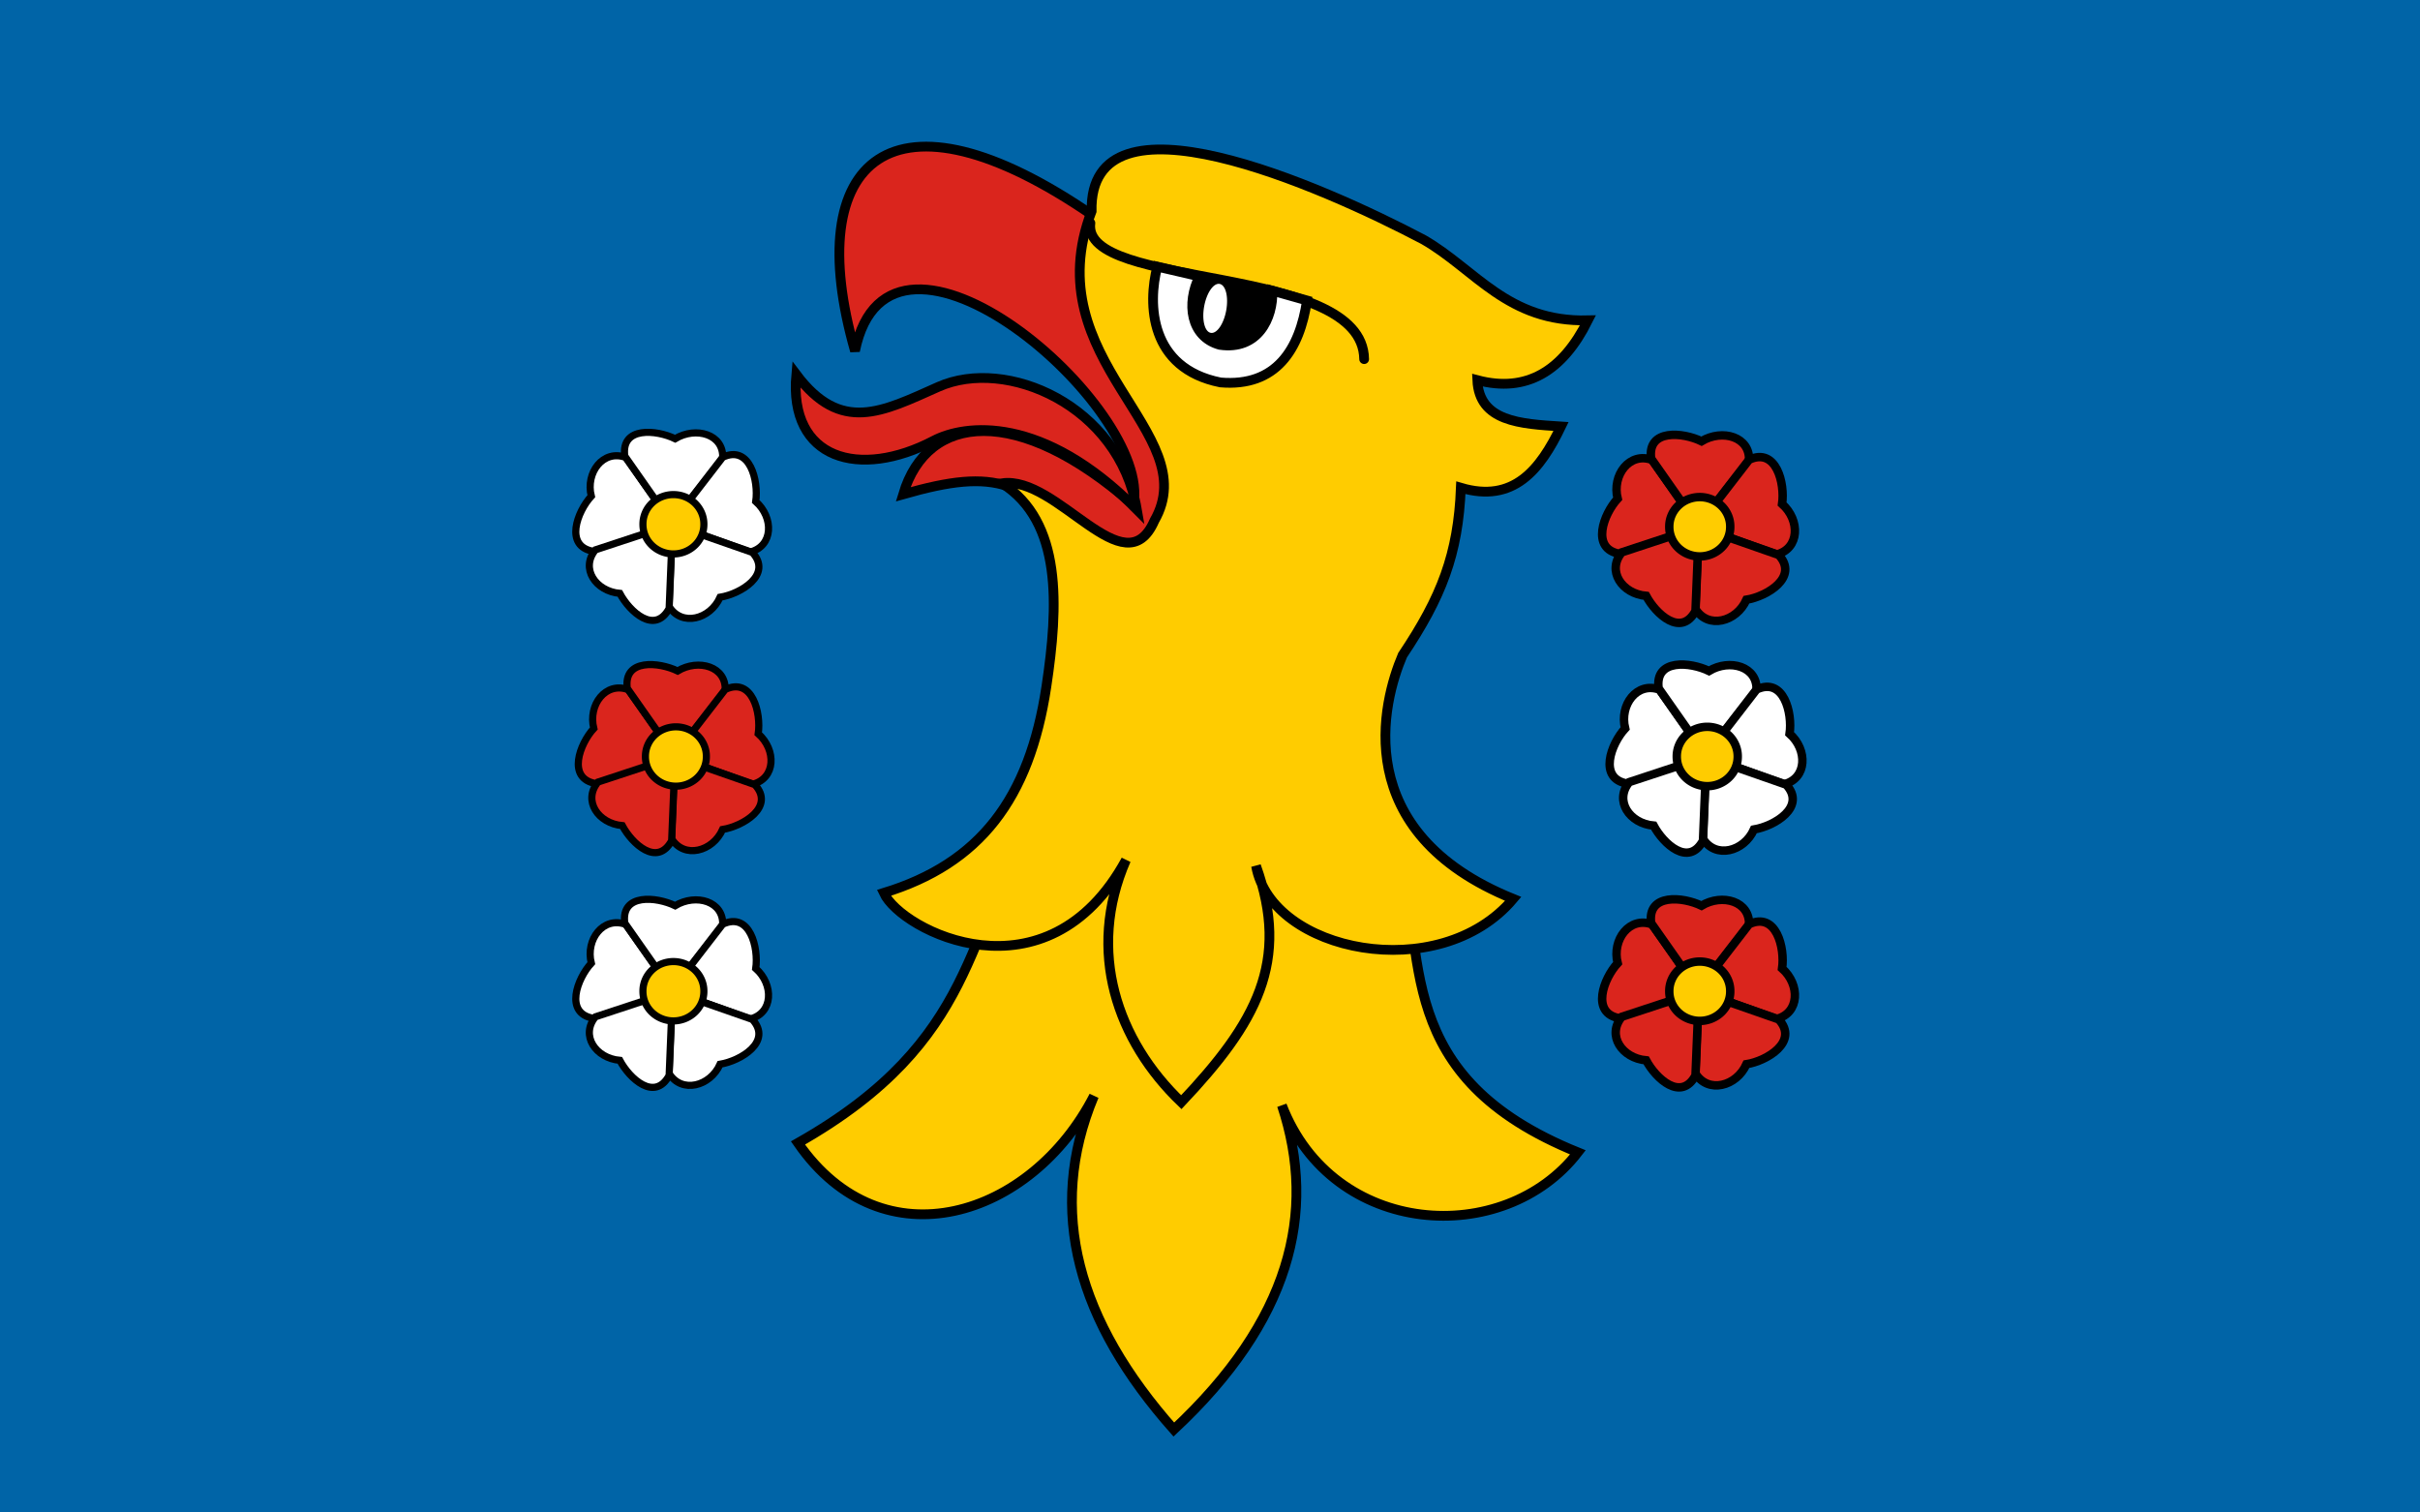 <?xml version="1.0" encoding="UTF-8" standalone="no"?>
<!-- Created with Inkscape (http://www.inkscape.org/) -->
<svg
   xmlns:dc="http://purl.org/dc/elements/1.1/"
   xmlns:cc="http://web.resource.org/cc/"
   xmlns:rdf="http://www.w3.org/1999/02/22-rdf-syntax-ns#"
   xmlns:svg="http://www.w3.org/2000/svg"
   xmlns="http://www.w3.org/2000/svg"
   xmlns:sodipodi="http://sodipodi.sourceforge.net/DTD/sodipodi-0.dtd"
   xmlns:inkscape="http://www.inkscape.org/namespaces/inkscape"
   id="svg2"
   sodipodi:version="0.32"
   inkscape:version="0.45.1"
   width="800"
   height="500"
   version="1.0"
   sodipodi:docbase="C:\Users\Mistrz\Desktop"
   sodipodi:docname="POL powiat pszczyński flag.svg"
   inkscape:output_extension="org.inkscape.output.svg.inkscape">
  <defs
     id="defs5" />
  <sodipodi:namedview
     inkscape:window-height="974"
     inkscape:window-width="1280"
     inkscape:pageshadow="2"
     inkscape:pageopacity="0.0"
     guidetolerance="10.0"
     gridtolerance="10.0"
     objecttolerance="10.0"
     borderopacity="1.0"
     bordercolor="#666666"
     pagecolor="#ffffff"
     id="base"
     inkscape:zoom="0.40863888"
     inkscape:cx="313.32543"
     inkscape:cy="371.39909"
     inkscape:window-x="-8"
     inkscape:window-y="-8"
     inkscape:current-layer="svg2" />
  <g
     id="g2437"
     transform="translate(189.162,46.852)">
    <rect
       y="-46.852"
       x="-189.162"
       height="500"
       width="800"
       id="rect2265"
       style="opacity:1;fill:#0064a7;fill-opacity:1;stroke:none;stroke-width:3.483;stroke-miterlimit:4;stroke-dasharray:none;stroke-opacity:1" />
    <g
       transform="translate(-189.162,-407.763)"
       id="g2389">
      <g
         id="g2331">
        <path
           inkscape:transform-center-y="-10.324068"
           inkscape:transform-center-x="27.305662"
           sodipodi:nodetypes="ccccc"
           id="path3067"
           d="M 222.575,534.456 L 196.246,543.185 C 186.392,541.586 190.845,529.967 195.473,524.95 C 193.508,517.16 199.394,509.381 206.869,512.135 L 222.575,534.456 z "
           style="fill:#ffffff;fill-opacity:1;fill-rule:evenodd;stroke:#000000;stroke-width:2.364;stroke-linecap:butt;stroke-linejoin:miter;stroke-miterlimit:4;stroke-dasharray:none;stroke-opacity:1" />
        <path
           inkscape:transform-center-y="-25.647571"
           inkscape:transform-center-x="0.083336633"
           style="fill:#ffffff;fill-opacity:1;fill-rule:evenodd;stroke:#000000;stroke-width:2.364;stroke-linecap:butt;stroke-linejoin:miter;stroke-miterlimit:4;stroke-dasharray:none;stroke-opacity:1"
           d="M 222.14,533.933 L 206.539,511.68 C 205.216,501.785 217.043,502.974 223.185,505.95 C 230.072,501.813 239.368,504.464 238.897,512.416 L 222.14,533.933 z "
           id="path3069"
           sodipodi:nodetypes="ccccc" />
        <path
           sodipodi:nodetypes="ccccc"
           id="path3071"
           d="M 221.979,534.002 L 238.907,512.071 C 247.946,507.834 250.821,519.94 249.829,526.693 C 255.845,532.018 255.664,541.469 247.937,543.411 L 221.979,534.002 z "
           style="fill:#ffffff;fill-opacity:1;fill-rule:evenodd;stroke:#000000;stroke-width:2.364;stroke-linecap:butt;stroke-linejoin:miter;stroke-miterlimit:4;stroke-dasharray:none;stroke-opacity:1"
           inkscape:transform-center-x="-26.194583"
           inkscape:transform-center-y="-11.609353" />
        <path
           inkscape:transform-center-y="25.298935"
           inkscape:transform-center-x="-22.511763"
           style="fill:#ffffff;fill-opacity:1;fill-rule:evenodd;stroke:#000000;stroke-width:2.364;stroke-linecap:butt;stroke-linejoin:miter;stroke-miterlimit:4;stroke-dasharray:none;stroke-opacity:1"
           d="M 222.27,534.313 L 248.714,543.537 C 255.47,550.887 244.785,557.265 238.046,558.346 C 234.773,565.683 225.337,568.157 221.166,561.37 L 222.27,534.313 z "
           id="path3073"
           sodipodi:nodetypes="ccccc" />
        <path
           sodipodi:nodetypes="ccccc"
           id="path3075"
           d="M 222.342,534.272 L 221.203,562.057 C 216.448,570.835 208.111,563.096 204.899,557.074 C 196.896,556.363 191.782,548.827 196.844,542.676 L 222.342,534.272 z "
           style="fill:#ffffff;fill-opacity:1;fill-rule:evenodd;stroke:#000000;stroke-width:2.364;stroke-linecap:butt;stroke-linejoin:miter;stroke-miterlimit:4;stroke-dasharray:none;stroke-opacity:1"
           inkscape:transform-center-x="22.436544"
           inkscape:transform-center-y="27.070741" />
        <path
           transform="matrix(0.562,0,0,0.562,598.742,377.499)"
           d="M -651.342 278.866 A 17.926 17.324 0 1 1  -687.193,278.866 A 17.926 17.324 0 1 1  -651.342 278.866 z"
           sodipodi:ry="17.324205"
           sodipodi:rx="17.925739"
           sodipodi:cy="278.86603"
           sodipodi:cx="-669.2677"
           id="path2178"
           style="fill:#ffcc00;fill-opacity:1;fill-rule:evenodd;stroke:#000000;stroke-width:4.203;stroke-linecap:round;stroke-linejoin:round;stroke-miterlimit:4;stroke-dasharray:none;stroke-dashoffset:0;stroke-opacity:1"
           sodipodi:type="arc" />
        <path
           style="fill:#ffffff;fill-opacity:1;fill-rule:evenodd;stroke:#000000;stroke-width:2.364;stroke-linecap:butt;stroke-linejoin:miter;stroke-miterlimit:4;stroke-dasharray:none;stroke-opacity:1"
           d="M 222.575,688.83 L 196.246,697.558 C 186.392,695.959 190.845,684.34 195.473,679.323 C 193.508,671.533 199.394,663.754 206.869,666.508 L 222.575,688.83 z "
           id="path3101"
           sodipodi:nodetypes="ccccc"
           inkscape:transform-center-x="27.305662"
           inkscape:transform-center-y="-10.324068" />
        <path
           sodipodi:nodetypes="ccccc"
           id="path3103"
           d="M 222.14,688.306 L 206.539,666.053 C 205.216,656.158 217.043,657.347 223.185,660.323 C 230.072,656.186 239.368,658.837 238.897,666.79 L 222.14,688.306 z "
           style="fill:#ffffff;fill-opacity:1;fill-rule:evenodd;stroke:#000000;stroke-width:2.364;stroke-linecap:butt;stroke-linejoin:miter;stroke-miterlimit:4;stroke-dasharray:none;stroke-opacity:1"
           inkscape:transform-center-x="0.083336633"
           inkscape:transform-center-y="-25.647571" />
        <path
           inkscape:transform-center-y="-11.609353"
           inkscape:transform-center-x="-26.194583"
           style="fill:#ffffff;fill-opacity:1;fill-rule:evenodd;stroke:#000000;stroke-width:2.364;stroke-linecap:butt;stroke-linejoin:miter;stroke-miterlimit:4;stroke-dasharray:none;stroke-opacity:1"
           d="M 221.979,688.375 L 238.907,666.444 C 247.946,662.207 250.821,674.313 249.829,681.066 C 255.845,686.391 255.664,695.842 247.937,697.784 L 221.979,688.375 z "
           id="path3105"
           sodipodi:nodetypes="ccccc" />
        <path
           sodipodi:nodetypes="ccccc"
           id="path3107"
           d="M 222.27,688.687 L 248.714,697.91 C 255.47,705.261 244.785,711.638 238.046,712.719 C 234.773,720.056 225.337,722.53 221.166,715.743 L 222.27,688.687 z "
           style="fill:#ffffff;fill-opacity:1;fill-rule:evenodd;stroke:#000000;stroke-width:2.364;stroke-linecap:butt;stroke-linejoin:miter;stroke-miterlimit:4;stroke-dasharray:none;stroke-opacity:1"
           inkscape:transform-center-x="-22.511763"
           inkscape:transform-center-y="25.298935" />
        <path
           inkscape:transform-center-y="27.070741"
           inkscape:transform-center-x="22.436544"
           style="fill:#ffffff;fill-opacity:1;fill-rule:evenodd;stroke:#000000;stroke-width:2.364;stroke-linecap:butt;stroke-linejoin:miter;stroke-miterlimit:4;stroke-dasharray:none;stroke-opacity:1"
           d="M 222.342,688.645 L 221.203,716.431 C 216.448,725.208 208.111,717.469 204.899,711.447 C 196.896,710.736 191.782,703.2 196.844,697.049 L 222.342,688.645 z "
           id="path3109"
           sodipodi:nodetypes="ccccc" />
        <path
           sodipodi:type="arc"
           style="fill:#ffcc00;fill-opacity:1;fill-rule:evenodd;stroke:#000000;stroke-width:4.203;stroke-linecap:round;stroke-linejoin:round;stroke-miterlimit:4;stroke-dasharray:none;stroke-dashoffset:0;stroke-opacity:1"
           id="path3111"
           sodipodi:cx="-669.2677"
           sodipodi:cy="278.86603"
           sodipodi:rx="17.925739"
           sodipodi:ry="17.324205"
           d="M -651.342 278.866 A 17.926 17.324 0 1 1  -687.193,278.866 A 17.926 17.324 0 1 1  -651.342 278.866 z"
           transform="matrix(0.562,0,0,0.562,598.742,531.873)" />
        <path
           style="fill:#da251d;fill-opacity:1;fill-rule:evenodd;stroke:#000000;stroke-width:2.364;stroke-linecap:butt;stroke-linejoin:miter;stroke-miterlimit:4;stroke-dasharray:none;stroke-opacity:1"
           d="M 223.401,611.23 L 197.071,619.959 C 187.217,618.359 191.67,606.741 196.298,601.724 C 194.334,593.933 200.22,586.155 207.695,588.909 L 223.401,611.23 z "
           id="path3129"
           sodipodi:nodetypes="ccccc"
           inkscape:transform-center-x="27.305662"
           inkscape:transform-center-y="-10.324068" />
        <path
           sodipodi:nodetypes="ccccc"
           id="path3131"
           d="M 222.965,610.707 L 207.365,588.454 C 206.041,578.559 217.868,579.747 224.01,582.724 C 230.898,578.587 240.194,581.238 239.723,589.19 L 222.965,610.707 z "
           style="fill:#da251d;fill-opacity:1;fill-rule:evenodd;stroke:#000000;stroke-width:2.364;stroke-linecap:butt;stroke-linejoin:miter;stroke-miterlimit:4;stroke-dasharray:none;stroke-opacity:1"
           inkscape:transform-center-x="0.083336633"
           inkscape:transform-center-y="-25.647571" />
        <path
           inkscape:transform-center-y="-11.609353"
           inkscape:transform-center-x="-26.194583"
           style="fill:#da251d;fill-opacity:1;fill-rule:evenodd;stroke:#000000;stroke-width:2.364;stroke-linecap:butt;stroke-linejoin:miter;stroke-miterlimit:4;stroke-dasharray:none;stroke-opacity:1"
           d="M 222.805,610.776 L 239.732,588.844 C 248.771,584.608 251.647,596.714 250.654,603.466 C 256.671,608.792 256.489,618.243 248.763,620.185 L 222.805,610.776 z "
           id="path3133"
           sodipodi:nodetypes="ccccc" />
        <path
           sodipodi:nodetypes="ccccc"
           id="path3135"
           d="M 223.096,611.087 L 249.54,620.311 C 256.295,627.661 245.611,634.039 238.872,635.12 C 235.598,642.457 226.163,644.931 221.991,638.144 L 223.096,611.087 z "
           style="fill:#da251d;fill-opacity:1;fill-rule:evenodd;stroke:#000000;stroke-width:2.364;stroke-linecap:butt;stroke-linejoin:miter;stroke-miterlimit:4;stroke-dasharray:none;stroke-opacity:1"
           inkscape:transform-center-x="-22.511763"
           inkscape:transform-center-y="25.298935" />
        <path
           inkscape:transform-center-y="27.070741"
           inkscape:transform-center-x="22.436544"
           style="fill:#da251d;fill-opacity:1;fill-rule:evenodd;stroke:#000000;stroke-width:2.364;stroke-linecap:butt;stroke-linejoin:miter;stroke-miterlimit:4;stroke-dasharray:none;stroke-opacity:1"
           d="M 223.167,611.046 L 222.029,638.831 C 217.274,647.609 208.937,639.869 205.724,633.847 C 197.722,633.137 192.607,625.601 197.67,619.45 L 223.167,611.046 z "
           id="path3137"
           sodipodi:nodetypes="ccccc" />
        <path
           sodipodi:type="arc"
           style="fill:#ffcc00;fill-opacity:1;fill-rule:evenodd;stroke:#000000;stroke-width:4.203;stroke-linecap:round;stroke-linejoin:round;stroke-miterlimit:4;stroke-dasharray:none;stroke-dashoffset:0;stroke-opacity:1"
           id="path3139"
           sodipodi:cx="-669.2677"
           sodipodi:cy="278.86603"
           sodipodi:rx="17.925739"
           sodipodi:ry="17.324205"
           d="M -651.342 278.866 A 17.926 17.324 0 1 1  -687.193,278.866 A 17.926 17.324 0 1 1  -651.342 278.866 z"
           transform="matrix(0.562,0,0,0.562,599.567,454.273)" />
      </g>
      <g
         id="g2369">
        <path
           inkscape:transform-center-y="-10.324068"
           inkscape:transform-center-x="27.305662"
           sodipodi:nodetypes="ccccc"
           id="path3115"
           d="M 564.343,611.23 L 538.014,619.959 C 528.16,618.359 532.613,606.741 537.241,601.724 C 535.276,593.933 541.162,586.155 548.637,588.909 L 564.343,611.23 z "
           style="fill:#ffffff;fill-opacity:1;fill-rule:evenodd;stroke:#000000;stroke-width:2.794;stroke-linecap:butt;stroke-linejoin:miter;stroke-miterlimit:4;stroke-dasharray:none;stroke-opacity:1" />
        <path
           inkscape:transform-center-y="-25.647571"
           inkscape:transform-center-x="0.083336633"
           style="fill:#ffffff;fill-opacity:1;fill-rule:evenodd;stroke:#000000;stroke-width:2.794;stroke-linecap:butt;stroke-linejoin:miter;stroke-miterlimit:4;stroke-dasharray:none;stroke-opacity:1"
           d="M 563.908,610.707 L 548.307,588.454 C 546.984,578.559 558.811,579.747 564.953,582.724 C 571.84,578.587 581.136,581.238 580.665,589.19 L 563.908,610.707 z "
           id="path3117"
           sodipodi:nodetypes="ccccc" />
        <path
           sodipodi:nodetypes="ccccc"
           id="path3119"
           d="M 563.747,610.776 L 580.675,588.844 C 589.714,584.608 592.589,596.714 591.597,603.466 C 597.613,608.792 597.432,618.243 589.705,620.185 L 563.747,610.776 z "
           style="fill:#ffffff;fill-opacity:1;fill-rule:evenodd;stroke:#000000;stroke-width:2.794;stroke-linecap:butt;stroke-linejoin:miter;stroke-miterlimit:4;stroke-dasharray:none;stroke-opacity:1"
           inkscape:transform-center-x="-26.194583"
           inkscape:transform-center-y="-11.609353" />
        <path
           inkscape:transform-center-y="25.298935"
           inkscape:transform-center-x="-22.511763"
           style="fill:#ffffff;fill-opacity:1;fill-rule:evenodd;stroke:#000000;stroke-width:2.794;stroke-linecap:butt;stroke-linejoin:miter;stroke-miterlimit:4;stroke-dasharray:none;stroke-opacity:1"
           d="M 564.038,611.087 L 590.482,620.311 C 597.238,627.661 586.553,634.039 579.814,635.12 C 576.541,642.457 567.105,644.931 562.933,638.144 L 564.038,611.087 z "
           id="path3121"
           sodipodi:nodetypes="ccccc" />
        <path
           sodipodi:nodetypes="ccccc"
           id="path3123"
           d="M 564.11,611.046 L 562.971,638.831 C 558.216,647.609 549.879,639.869 546.667,633.847 C 538.664,633.137 533.55,625.601 538.612,619.45 L 564.11,611.046 z "
           style="fill:#ffffff;fill-opacity:1;fill-rule:evenodd;stroke:#000000;stroke-width:2.794;stroke-linecap:butt;stroke-linejoin:miter;stroke-miterlimit:4;stroke-dasharray:none;stroke-opacity:1"
           inkscape:transform-center-x="22.436544"
           inkscape:transform-center-y="27.070741" />
        <path
           transform="matrix(0.562,0,0,0.562,940.51,454.273)"
           d="M -651.342 278.866 A 17.926 17.324 0 1 1  -687.193,278.866 A 17.926 17.324 0 1 1  -651.342 278.866 z"
           sodipodi:ry="17.324205"
           sodipodi:rx="17.925739"
           sodipodi:cy="278.86603"
           sodipodi:cx="-669.2677"
           id="path3125"
           style="fill:#ffcc00;fill-opacity:1;fill-rule:evenodd;stroke:#000000;stroke-width:4.967;stroke-linecap:round;stroke-linejoin:round;stroke-miterlimit:4;stroke-dasharray:none;stroke-dashoffset:0;stroke-opacity:1"
           sodipodi:type="arc" />
        <path
           inkscape:transform-center-y="-10.324068"
           inkscape:transform-center-x="27.305662"
           sodipodi:nodetypes="ccccc"
           id="path3157"
           d="M 561.866,535.282 L 535.537,544.01 C 525.683,542.411 530.136,530.792 534.764,525.776 C 532.799,517.985 538.685,510.206 546.16,512.961 L 561.866,535.282 z "
           style="fill:#da251d;fill-opacity:1;fill-rule:evenodd;stroke:#000000;stroke-width:2.794;stroke-linecap:butt;stroke-linejoin:miter;stroke-miterlimit:4;stroke-dasharray:none;stroke-opacity:1" />
        <path
           inkscape:transform-center-y="-25.647571"
           inkscape:transform-center-x="0.083336633"
           style="fill:#da251d;fill-opacity:1;fill-rule:evenodd;stroke:#000000;stroke-width:2.794;stroke-linecap:butt;stroke-linejoin:miter;stroke-miterlimit:4;stroke-dasharray:none;stroke-opacity:1"
           d="M 561.431,534.758 L 545.83,512.505 C 544.507,502.611 556.334,503.799 562.476,506.776 C 569.363,502.639 578.659,505.289 578.188,513.242 L 561.431,534.758 z "
           id="path3159"
           sodipodi:nodetypes="ccccc" />
        <path
           sodipodi:nodetypes="ccccc"
           id="path3161"
           d="M 561.27,534.828 L 578.198,512.896 C 587.237,508.659 590.113,520.765 589.12,527.518 C 595.136,532.843 594.955,542.295 587.228,544.236 L 561.27,534.828 z "
           style="fill:#da251d;fill-opacity:1;fill-rule:evenodd;stroke:#000000;stroke-width:2.794;stroke-linecap:butt;stroke-linejoin:miter;stroke-miterlimit:4;stroke-dasharray:none;stroke-opacity:1"
           inkscape:transform-center-x="-26.194583"
           inkscape:transform-center-y="-11.609353" />
        <path
           inkscape:transform-center-y="25.298935"
           inkscape:transform-center-x="-22.511763"
           style="fill:#da251d;fill-opacity:1;fill-rule:evenodd;stroke:#000000;stroke-width:2.794;stroke-linecap:butt;stroke-linejoin:miter;stroke-miterlimit:4;stroke-dasharray:none;stroke-opacity:1"
           d="M 561.561,535.139 L 588.005,544.363 C 594.761,551.713 584.076,558.09 577.337,559.171 C 574.064,566.509 564.628,568.982 560.457,562.196 L 561.561,535.139 z "
           id="path3163"
           sodipodi:nodetypes="ccccc" />
        <path
           sodipodi:nodetypes="ccccc"
           id="path3165"
           d="M 561.633,535.097 L 560.494,562.883 C 555.739,571.66 547.402,563.921 544.19,557.899 C 536.187,557.188 531.073,549.653 536.135,543.502 L 561.633,535.097 z "
           style="fill:#da251d;fill-opacity:1;fill-rule:evenodd;stroke:#000000;stroke-width:2.794;stroke-linecap:butt;stroke-linejoin:miter;stroke-miterlimit:4;stroke-dasharray:none;stroke-opacity:1"
           inkscape:transform-center-x="22.436544"
           inkscape:transform-center-y="27.070741" />
        <path
           transform="matrix(0.562,0,0,0.562,938.033,378.325)"
           d="M -651.342 278.866 A 17.926 17.324 0 1 1  -687.193,278.866 A 17.926 17.324 0 1 1  -651.342 278.866 z"
           sodipodi:ry="17.324205"
           sodipodi:rx="17.925739"
           sodipodi:cy="278.86603"
           sodipodi:cx="-669.2677"
           id="path3167"
           style="fill:#ffcc00;fill-opacity:1;fill-rule:evenodd;stroke:#000000;stroke-width:4.967;stroke-linecap:round;stroke-linejoin:round;stroke-miterlimit:4;stroke-dasharray:none;stroke-dashoffset:0;stroke-opacity:1"
           sodipodi:type="arc" />
        <path
           style="fill:#da251d;fill-opacity:1;fill-rule:evenodd;stroke:#000000;stroke-width:2.794;stroke-linecap:butt;stroke-linejoin:miter;stroke-miterlimit:4;stroke-dasharray:none;stroke-opacity:1"
           d="M 561.866,688.83 L 535.537,697.558 C 525.683,695.959 530.136,684.34 534.764,679.323 C 532.799,671.533 538.685,663.754 546.16,666.508 L 561.866,688.83 z "
           id="path3171"
           sodipodi:nodetypes="ccccc"
           inkscape:transform-center-x="27.305662"
           inkscape:transform-center-y="-10.324068" />
        <path
           sodipodi:nodetypes="ccccc"
           id="path3173"
           d="M 561.431,688.306 L 545.83,666.053 C 544.507,656.158 556.334,657.347 562.476,660.323 C 569.363,656.186 578.659,658.837 578.188,666.79 L 561.431,688.306 z "
           style="fill:#da251d;fill-opacity:1;fill-rule:evenodd;stroke:#000000;stroke-width:2.794;stroke-linecap:butt;stroke-linejoin:miter;stroke-miterlimit:4;stroke-dasharray:none;stroke-opacity:1"
           inkscape:transform-center-x="0.083336633"
           inkscape:transform-center-y="-25.647571" />
        <path
           inkscape:transform-center-y="-11.609353"
           inkscape:transform-center-x="-26.194583"
           style="fill:#da251d;fill-opacity:1;fill-rule:evenodd;stroke:#000000;stroke-width:2.794;stroke-linecap:butt;stroke-linejoin:miter;stroke-miterlimit:4;stroke-dasharray:none;stroke-opacity:1"
           d="M 561.27,688.375 L 578.198,666.444 C 587.237,662.207 590.113,674.313 589.12,681.066 C 595.136,686.391 594.955,695.842 587.228,697.784 L 561.27,688.375 z "
           id="path3175"
           sodipodi:nodetypes="ccccc" />
        <path
           sodipodi:nodetypes="ccccc"
           id="path3177"
           d="M 561.561,688.687 L 588.005,697.91 C 594.761,705.261 584.076,711.638 577.337,712.719 C 574.064,720.056 564.628,722.53 560.457,715.743 L 561.561,688.687 z "
           style="fill:#da251d;fill-opacity:1;fill-rule:evenodd;stroke:#000000;stroke-width:2.794;stroke-linecap:butt;stroke-linejoin:miter;stroke-miterlimit:4;stroke-dasharray:none;stroke-opacity:1"
           inkscape:transform-center-x="-22.511763"
           inkscape:transform-center-y="25.298935" />
        <path
           inkscape:transform-center-y="27.070741"
           inkscape:transform-center-x="22.436544"
           style="fill:#da251d;fill-opacity:1;fill-rule:evenodd;stroke:#000000;stroke-width:2.794;stroke-linecap:butt;stroke-linejoin:miter;stroke-miterlimit:4;stroke-dasharray:none;stroke-opacity:1"
           d="M 561.633,688.645 L 560.494,716.431 C 555.739,725.208 547.402,717.469 544.19,711.447 C 536.187,710.736 531.073,703.2 536.135,697.049 L 561.633,688.645 z "
           id="path3179"
           sodipodi:nodetypes="ccccc" />
        <path
           sodipodi:type="arc"
           style="fill:#ffcc00;fill-opacity:1;fill-rule:evenodd;stroke:#000000;stroke-width:4.967;stroke-linecap:round;stroke-linejoin:round;stroke-miterlimit:4;stroke-dasharray:none;stroke-dashoffset:0;stroke-opacity:1"
           id="path3181"
           sodipodi:cx="-669.2677"
           sodipodi:cy="278.86603"
           sodipodi:rx="17.925739"
           sodipodi:ry="17.324205"
           d="M -651.342 278.866 A 17.926 17.324 0 1 1  -687.193,278.866 A 17.926 17.324 0 1 1  -651.342 278.866 z"
           transform="matrix(0.562,0,0,0.562,938.033,531.873)" />
      </g>
      <path
         style="fill:#da251d;fill-opacity:1;fill-rule:evenodd;stroke:#000001;stroke-width:3.224;stroke-linecap:butt;stroke-linejoin:miter;stroke-miterlimit:4;stroke-dasharray:none;stroke-opacity:1"
         d="M 298.563,524.312 C 329.813,515.429 338.612,519.528 361.854,544.114 C 374.351,553.143 390.511,547.099 390.587,527.418 C 394.073,499.266 350.363,474.85 361.466,432.287 C 295.006,386.475 264.483,413.462 282.643,476.94 C 294.08,420.57 381.255,495.602 374.668,527.806 C 336.405,494.218 306.575,497.513 298.563,524.312 z "
         id="path3183"
         sodipodi:nodetypes="ccccccc" />
      <path
         style="fill:#da251d;fill-opacity:1;fill-rule:evenodd;stroke:#000001;stroke-width:3.224;stroke-linecap:butt;stroke-linejoin:miter;stroke-miterlimit:4;stroke-dasharray:none;stroke-opacity:1"
         d="M 375.832,529.359 C 369.917,494.864 332.655,478.802 310.218,488.789 C 291.565,497.091 278.035,504.378 263.228,484.706 C 260.688,512.852 284.132,519.436 308.683,506.575 C 318.886,501.231 344.616,497.773 375.832,529.359 z "
         id="path3185"
         sodipodi:nodetypes="cscsc" />
      <path
         style="fill:#ffcc00;fill-opacity:1;fill-rule:evenodd;stroke:#000000;stroke-width:3.224;stroke-linecap:butt;stroke-linejoin:miter;stroke-miterlimit:4;stroke-dasharray:none;stroke-opacity:1"
         d="M 341.451,633.139 C 318.667,668.441 324.023,704.622 263.793,738.754 C 291.838,779.288 341.054,763.289 361.642,723.222 C 345.703,761.355 356.561,797.999 388.046,833.497 C 426.258,797.774 435.607,762.051 423.769,726.329 C 440.635,770.067 497.175,773.566 521.618,741.86 C 460.119,716.963 471.381,676.836 462.598,640.905 L 341.451,633.139 z "
         id="path3187"
         sodipodi:nodetypes="cccccccc" />
      <path
         style="fill:#ffcc00;fill-opacity:1;fill-rule:evenodd;stroke:#000000;stroke-width:3.224;stroke-linecap:butt;stroke-linejoin:miter;stroke-miterlimit:4;stroke-dasharray:none;stroke-opacity:1"
         d="M 524.936,466.809 C 498.318,467.474 487.808,450.017 470.575,440.123 C 436.798,422.337 359.912,388.342 360.866,430.733 C 341.939,480.222 398.517,503.694 381.622,533.03 C 371.762,555.691 349.565,517.916 331.214,520.676 C 351.199,533.373 349.948,561.108 345.903,587.947 C 340.316,625.021 323.858,646.414 292.173,656.083 C 297.93,668.558 345.992,693.245 372.232,645.211 C 359.035,675.469 369.361,705.024 390.517,725.27 C 415.349,698.998 426.564,678.801 415.226,647.188 C 420.213,675.551 475.754,687.08 500.227,658.06 C 445.793,636.003 457.089,592.895 463.657,577.507 C 476.522,558.275 482.046,544.164 482.93,522.158 C 500.311,527.3 509.097,516.326 516.041,501.897 C 502.574,501.032 488.983,500.292 488.366,486.577 C 504.639,490.876 516.568,483.591 524.936,466.809 z "
         id="path3189"
         sodipodi:nodetypes="cccccscccccccccc" />
      <path
         style="fill:#000000;fill-opacity:1;fill-rule:evenodd;stroke:#000000;stroke-width:0.607px;stroke-linecap:butt;stroke-linejoin:miter;stroke-opacity:1"
         d="M 396.263,452.036 L 420.876,456.76 C 420.994,467.486 417.213,475.241 403.472,475.406 C 389.168,468.467 392.387,460.275 396.263,452.036 z "
         id="path3197"
         sodipodi:nodetypes="cccc" />
      <path
         style="fill:none;fill-opacity:0.75;fill-rule:evenodd;stroke:#000000;stroke-width:3.224;stroke-linecap:round;stroke-linejoin:miter;stroke-miterlimit:4;stroke-dasharray:none;stroke-opacity:1"
         d="M 360.462,434.633 C 357.424,457.048 450.5,447.573 450.958,479.633"
         id="path3191"
         sodipodi:nodetypes="cc" />
      <path
         style="fill:#ffffff;fill-opacity:1;fill-rule:evenodd;stroke:#000000;stroke-width:3.224;stroke-linecap:butt;stroke-linejoin:miter;stroke-miterlimit:4;stroke-dasharray:none;stroke-opacity:1"
         d="M 382.589,449.053 L 396.511,452.285 C 392.102,461.093 393.468,472.233 403.224,474.909 C 415.839,476.761 420.925,466.109 420.627,457.009 L 432.063,460.241 C 429.661,476.402 421.856,488.901 403.472,487.34 C 380.01,482.664 379.343,461.423 382.589,449.053 z "
         id="path3193"
         sodipodi:nodetypes="ccccccc" />
      <path
         sodipodi:type="arc"
         style="fill:#ffffff;fill-opacity:1;fill-rule:evenodd;stroke:none;stroke-width:5.315;stroke-linecap:round;stroke-linejoin:round;stroke-miterlimit:4;stroke-dasharray:none;stroke-dashoffset:0;stroke-opacity:1"
         id="path3195"
         sodipodi:cx="-372.81836"
         sodipodi:cy="162.20984"
         sodipodi:rx="5.5338621"
         sodipodi:ry="12.50243"
         d="M -367.284 162.21 A 5.534 12.502 0 1 1  -378.352,162.21 A 5.534 12.502 0 1 1  -367.284 162.21 z"
         transform="matrix(0.66,0.114,-0.116,0.647,666.593,400.408)" />
    </g>
  </g>
</svg>
